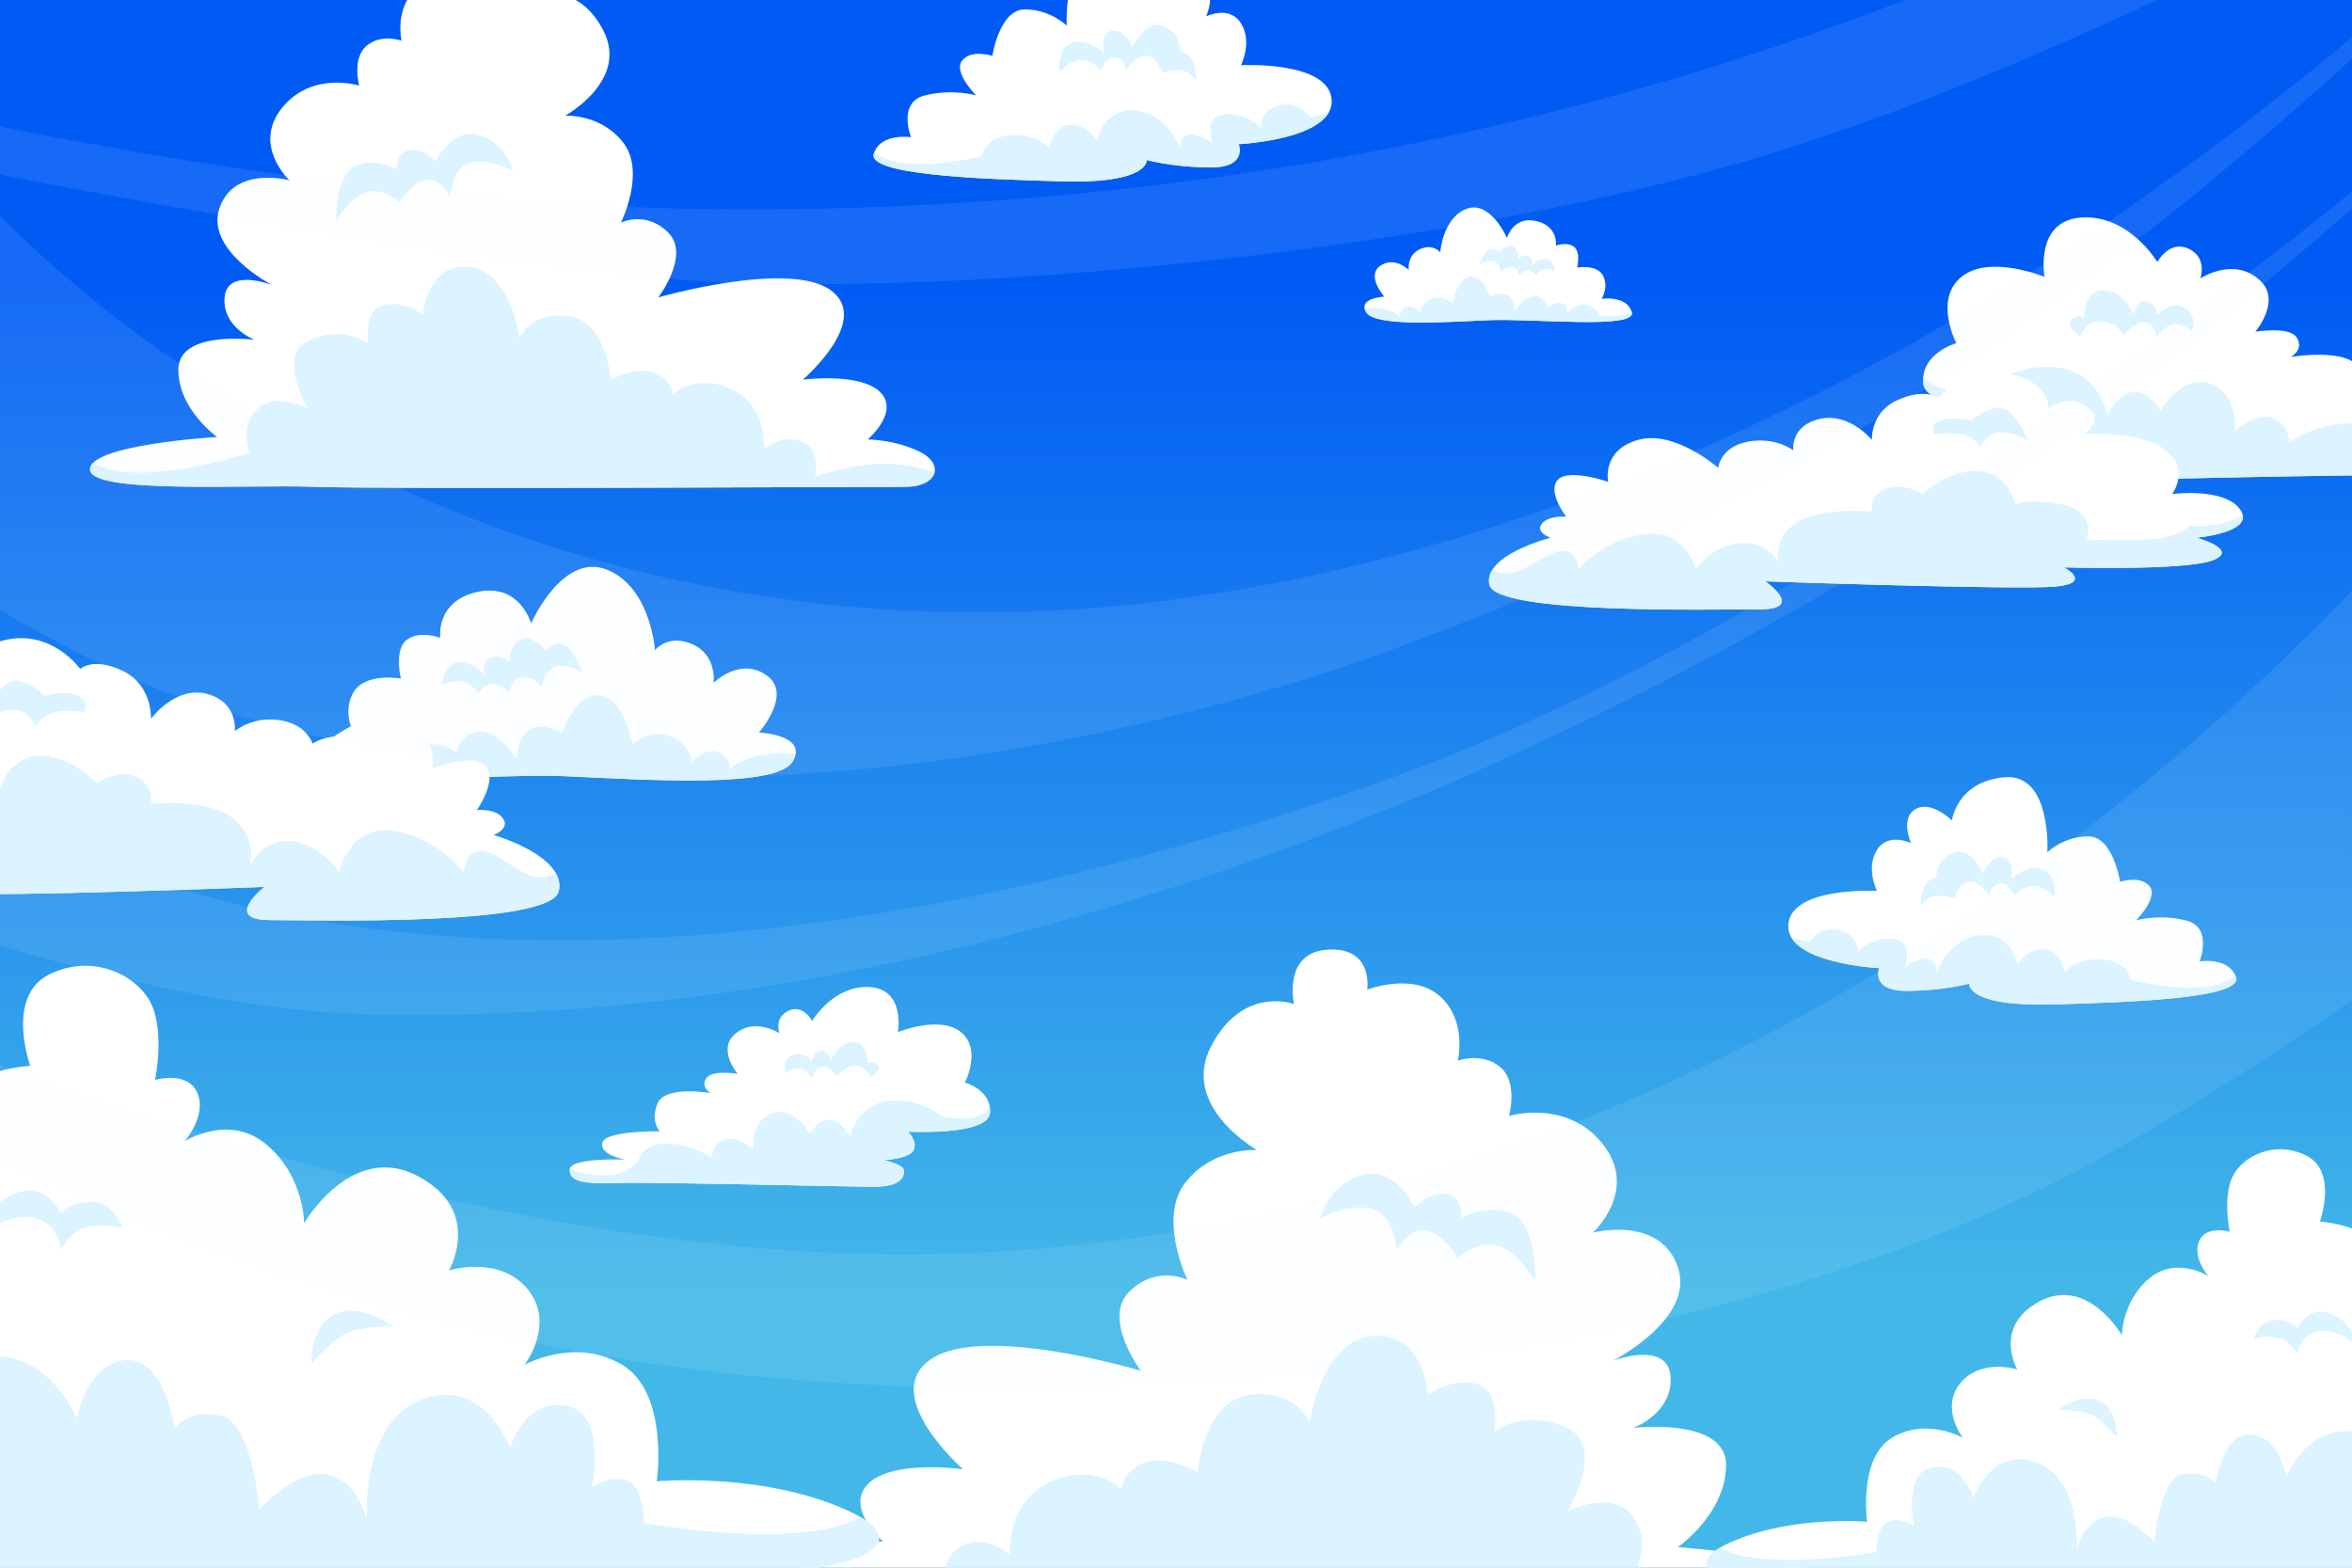 <?xml version="1.0" encoding="utf-8"?>
<!-- Generator: Adobe Illustrator 27.5.0, SVG Export Plug-In . SVG Version: 6.00 Build 0)  -->
<svg version="1.1" id="BACKGROUND" xmlns="http://www.w3.org/2000/svg" xmlns:xlink="http://www.w3.org/1999/xlink" x="0px" y="0px"
	 viewBox="0 0 750 500" style="enable-background:new 0 0 750 500;" xml:space="preserve">
<rect x="0" y="0" width="750" height="500" fill="#333333" stroke="none"/>
<g>
	<linearGradient id="SVGID_1_" gradientUnits="userSpaceOnUse" x1="375" y1="412.389" x2="375" y2="90.856">
		<stop  offset="0" style="stop-color:#43B8E8"/>
		<stop  offset="1" style="stop-color:#005BF4"/>
	</linearGradient>
	<rect x="-0.001" y="0.001" style="fill:url(#SVGID_1_);" width="750" height="500"/>
	<g>
		<defs>
			<rect id="SVGID_00000180361102795128072330000013366452398930633630_" x="-0.001" y="0.001" width="750" height="500"/>
		</defs>
		<clipPath id="SVGID_00000167364607185863476800000007937054826939148171_">
			<use xlink:href="#SVGID_00000180361102795128072330000013366452398930633630_"  style="overflow:visible;"/>
		</clipPath>
		<g style="clip-path:url(#SVGID_00000167364607185863476800000007937054826939148171_);">
			<g>
				<path style="fill:#FFFFFF;" d="M113.395,234.915c0,0-4.479-6.592-0.97-13.617c3.517-7.027,15.394-4.888,15.394-4.888
					s-2.279-9.222,1.897-12.352c4.173-3.131,10.685-0.637,10.685-0.637s-1.652-11.634,11.83-14.631
					c13.482-2.996,17.132,10.051,17.132,10.051s9.877-22.65,24-17.216c14.123,5.441,15.505,25.733,15.505,25.733
					s4.241-5.396,12.049-1.841c7.825,3.547,6.628,12.279,6.628,12.279s8.376-8.406,16.879-2.426
					c8.5,5.979-2.428,18.251-2.428,18.251s15.92,0.728,10.744,9.275c-5.186,8.55-45.775,5.889-72.061,4.68
					c-26.29-1.211-88.064,5.55-85.208-4.702C98.343,232.626,113.395,234.915,113.395,234.915z"/>
				<g>
					<path style="fill:#DBF4FF;" d="M114.062,245.269c0,0,1.566-5.214,7.825-6.779c6.262-1.567,12.002,4.693,12.002,4.693
						s-1.045-5.218,3.651-5.741c4.695-0.522,7.823,2.613,7.823,2.613s2.088-7.304,8.345-6.786
						c6.261,0.521,10.956,8.869,10.956,8.869s0.529-8.347,5.223-9.912c4.695-1.561,9.389,1.565,9.389,1.565
						s4.17-13.042,11.996-11.999c7.827,1.048,10.435,15.65,10.435,15.65s5.216-5.216,12.004-2.605
						c6.783,2.605,6.777,8.346,6.777,8.346s4.696-5.218,8.872-3.128c4.175,2.088,3.13,5.736,3.13,5.736s2.087-3.653,11.997-5.218
						c4.168-0.658,7.086-0.378,9.127,0.15c-0.14,0.669-0.39,1.375-0.874,2.172c-5.186,8.55-45.775,5.889-72.061,4.68
						c-26.267-1.211-87.933,5.536-85.208-4.677C101.914,245.866,114.062,245.269,114.062,245.269z"/>
					<path style="fill:#DBF4FF;" d="M174.178,207.586c0,0-4.004-5.219-8.02-3.614c-4.017,1.609-3.615,7.225-3.615,7.225
						s-2.01-2.403-5.619-1.603c-3.613,0.801-2.405,6.021-2.405,6.021s-2.015-3.615-7.228-4.418c-5.216-0.803-6.42,7.226-6.42,7.226
						s4.818-2.005,7.623-0.803c2.806,1.203,4.01,3.611,4.01,3.611s2.049-3.491,4.86-3.087c2.808,0.401,5.179,2.685,5.179,2.685
						s0.044-4.249,4.213-4.773c4.17-0.523,5.821,3.17,5.821,3.17s1.285-6.305,5.134-6.824c3.854-0.518,7.829,2.088,7.829,2.088
						s-2.527-7.705-5.736-8.91C176.586,204.376,174.178,207.586,174.178,207.586z"/>
				</g>
			</g>
			<g>
				<path style="fill:#FFFFFF;" d="M-17.185,277.566c0,0-40.979,1.325-50.481-2.647c-9.503-3.971,5.345-8.606,5.345-8.606
					s-20.193-1.984-14.848-10.591c5.346-8.605,23.162-5.958,23.162-5.958s-6.532-9.928,2.97-17.212
					c9.503-7.28,27.319-5.294,27.319-5.294s-7.721-5.295-1.188-10.592c6.532-5.294,13.065,0.662,13.065,0.662
					s-1.187-9.93,13.66-13.239c14.847-3.31,23.755,9.268,23.755,9.268s4.157-3.972,13.66,0.663
					c9.502,4.633,8.908,15.226,8.908,15.226s7.721-10.593,17.817-7.945c10.097,2.648,8.908,11.916,8.908,11.916
					s5.939-5.295,15.441-3.31c9.503,1.985,10.097,9.93,10.097,9.93s14.847-14.563,27.319-10.591
					c12.472,3.97,10.096,15.886,10.096,15.886s13.659-5.295,17.222-0.662c3.564,4.632-2.969,13.901-2.969,13.901
					s5.939-0.663,8.314,2.648c2.376,3.31-2.969,5.294-2.969,5.294s23.162,6.621,20.786,17.874
					c-2.375,11.254-76.612,9.268-92.053,9.268c-15.441,0-1.782-10.594-1.782-10.594s-85.52,3.311-98.585,1.987
					C-27.282,283.523-17.185,277.566-17.185,277.566z"/>
				<g>
					<path style="fill:#DBF4FF;" d="M156.824,272.271c-8.314-3.972-8.908,5.959-8.908,5.959s-8.315-11.255-22.568-13.24
						c-14.254-1.985-17.223,13.24-17.223,13.24s-5.939-9.269-15.441-9.931c-9.502-0.663-13.065,7.943-13.065,7.943
						s2.969-8.606-5.345-15.225c-8.315-6.619-26.132-4.634-26.132-4.634s1.188-5.958-4.751-8.606
						c-5.939-2.648-12.472,1.985-12.472,1.985s-9.502-9.928-19.598-8.606c-10.096,1.324-11.878,12.579-11.878,12.579
						s-4.157-2.648-16.035,0c-11.877,2.648-8.314,13.238-8.314,13.238s-9.502,0.661-20.786,0
						c-11.284-0.663-14.254-5.296-14.254-5.296c-9.45,0.728-14.951-1.735-18.005-4.106c-1.584,7.043,15.63,8.739,15.63,8.739
						s-14.848,4.636-5.345,8.606c9.502,3.973,50.481,2.647,50.481,2.647s-10.096,5.957,2.969,7.282
						c13.066,1.324,98.585-1.987,98.585-1.987s-13.659,10.594,1.782,10.594c15.441,0,89.678,1.985,92.053-9.268
						c0.455-2.152-0.03-4.136-1.103-5.934C170.782,283.162,163.429,275.425,156.824,272.271z"/>
					<path style="fill:#DBF4FF;" d="M-4.714,229.245c0,0,3.563-10.593,8.314-11.917c4.75-1.325,10.689,4.634,10.689,4.634
						s6.534-1.985,10.691,0c4.157,1.985,1.782,5.295,1.782,5.295s-4.752-1.325-9.502,0c-4.752,1.324-5.939,4.633-5.939,4.633
						s-1.188-3.97-5.345-5.294C1.819,225.272-4.714,229.245-4.714,229.245z"/>
				</g>
			</g>
			<g>
				<path style="fill:#FFFFFF;" d="M510.681,95.311c0,0,2.412-3.55,0.523-7.333c-1.895-3.785-8.29-2.633-8.29-2.633
					s1.228-4.966-1.021-6.651c-2.247-1.686-5.754-0.343-5.754-0.343s0.89-6.265-6.371-7.879c-7.26-1.613-9.226,5.412-9.226,5.412
					s-5.319-12.197-12.926-9.271c-7.605,2.93-8.35,13.857-8.35,13.857s-2.284-2.904-6.488-0.991
					c-4.214,1.911-3.569,6.612-3.569,6.612s-4.511-4.525-9.089-1.305c-4.578,3.22,1.307,9.828,1.307,9.828s-8.574,0.393-5.785,4.996
					c2.792,4.604,24.65,3.171,38.806,2.52c14.158-0.652,47.425,2.989,45.886-2.532C518.787,94.079,510.681,95.311,510.681,95.311z"
					/>
				<g>
					<path style="fill:#DBF4FF;" d="M510.323,100.888c0,0-0.844-2.809-4.214-3.651c-3.373-0.843-6.463,2.528-6.463,2.528
						s0.563-2.81-1.967-3.092c-2.528-0.281-4.213,1.406-4.213,1.406s-1.124-3.935-4.495-3.653c-3.371,0.281-5.899,4.775-5.899,4.775
						s-0.284-4.495-2.813-5.337c-2.528-0.843-5.056,0.842-5.056,0.842s-2.246-7.025-6.46-6.462
						c-4.216,0.563-5.619,8.428-5.619,8.428s-2.809-2.808-6.465-1.404c-3.653,1.404-3.649,4.496-3.649,4.496
						s-2.529-2.81-4.777-1.686c-2.249,1.124-1.686,3.09-1.686,3.09s-1.124-1.968-6.462-2.81c-2.243-0.355-3.815-0.203-4.915,0.08
						c0.077,0.36,0.211,0.741,0.472,1.17c2.792,4.604,24.65,3.171,38.806,2.52c14.146-0.652,47.355,2.981,45.886-2.518
						C516.864,101.208,510.323,100.888,510.323,100.888z"/>
					<path style="fill:#DBF4FF;" d="M477.949,80.594c0,0,2.156-2.81,4.319-1.946c2.163,0.866,1.946,3.891,1.946,3.891
						s1.083-1.295,3.026-0.864c1.944,0.432,1.295,3.243,1.295,3.243s1.085-1.947,3.893-2.379c2.81-0.432,3.457,3.891,3.457,3.891
						s-2.595-1.08-4.104-0.432c-1.513,0.649-2.16,1.944-2.16,1.944s-1.103-1.88-2.617-1.663c-1.512,0.216-2.789,1.447-2.789,1.447
						s-0.023-2.29-2.27-2.572c-2.245-0.281-3.134,1.708-3.134,1.708s-0.691-3.395-2.766-3.674c-2.075-0.279-4.215,1.124-4.215,1.124
						s1.36-4.149,3.089-4.798C476.652,78.865,477.949,80.594,477.949,80.594z"/>
				</g>
			</g>
			<g>
				<path style="fill:#FFFFFF;" d="M598.514,284.135c0,0-27.535-1.448-28.26,10.87c-0.724,12.318,28.984,13.768,28.984,13.768
					s-2.897,7.246,8.695,7.246c11.594,0,20.042-2.316,20.042-2.316s-1.202,7.389,26.334,6.664
					c27.534-0.725,60.867-2.174,58.693-8.695c-2.173-6.52-11.594-5.073-11.594-5.073s4.348-10.869-4.348-13.043
					c-8.695-2.173-15.941,0-15.941,0s7.246-7.245,4.348-10.868c-2.898-3.624-9.42-1.449-9.42-1.449s-2.174-14.492-10.145-14.492
					c-7.972,0-13.043,5.071-13.043,5.071s1.449-25.361-13.768-23.912c-15.218,1.45-16.666,13.769-16.666,13.769
					s-6.523-6.523-11.594-3.624c-5.072,2.9-1.449,10.87-1.449,10.87s-7.247-3.624-10.87,2.173
					C594.891,276.89,598.514,284.135,598.514,284.135z"/>
				<g>
					<path style="fill:#DBF4FF;" d="M679.426,312.487c0,0-0.81-6.077-9.317-6.482c-8.508-0.404-11.749,4.051-11.749,4.051
						s-1.215-6.887-6.481-7.291c-5.268-0.404-8.509,4.861-8.509,4.861s-2.026-10.533-12.153-9.318
						c-10.127,1.215-13.774,12.152-13.774,12.152s0.811-3.239-2.025-4.455c-2.835-1.215-8.102,2.432-8.102,2.432
						s3.242-7.699-3.24-8.914c-6.482-1.215-11.749,4.053-11.749,4.053s0.405-5.268-5.672-6.888c-6.076-1.62-9.723,3.645-9.723,3.645
						c-2.474-0.275-4.424-0.972-5.935-1.77c4.521,9.045,28.242,10.21,28.242,10.21s-2.897,7.246,8.695,7.246
						c11.594,0,20.042-2.316,20.042-2.316s-1.202,7.389,26.334,6.664c27.534-0.725,60.867-2.174,58.693-8.695
						c-0.048-0.146-0.118-0.267-0.174-0.405C703.581,318.937,679.426,312.487,679.426,312.487z"/>
					<path style="fill:#DBF4FF;" d="M617.542,279.73c0,0-0.354-5.674,5.319-7.802c5.673-2.127,9.574,6.738,9.574,6.738
						s1.773-5.676,6.029-5.32c4.255,0.355,2.837,7.093,2.837,7.093s4.964-4.966,9.93-3.191c4.964,1.774,3.899,9.221,3.899,9.221
						s-2.835-3.901-6.736-3.901c-3.901,0-6.029,3.191-6.029,3.191s-1.773-4.611-4.964-3.901c-3.192,0.71-2.838,4.256-2.838,4.256
						s-2.836-4.965-6.384-4.965c-3.546,0-4.965,5.32-4.965,5.32s-3.9-1.064-6.384-0.71c-2.481,0.354-4.255,3.191-4.255,3.191
						S611.869,281.147,617.542,279.73z"/>
				</g>
			</g>
			<g>
				<path style="fill:#FFFFFF;" d="M197.328,377.288c11.139-0.349,72.51,1.216,81.5,1.216c8.991,0,9.698-3.653,9.349-5.393
					c-0.348-1.739-6.266-3.133-6.266-3.133s8.006-0.349,9.398-3.132c1.393-2.785-1.741-5.917-1.741-5.917s25.411,1.393,26.106-5.919
					c0.697-7.31-8.006-9.745-8.006-9.745s5.555-10.547-1.226-16.064c-6.78-5.517-20.137,0-20.137,0s2.518-13.666-8.99-14.384
					c-11.507-0.721-18.34,10.787-18.34,10.787s-2.876-5.394-7.551-3.235c-4.674,2.157-2.877,7.19-2.877,7.19
					s-8.407-5.528-14.672,0.738c-4.886,4.885,1.367,12.208,1.367,12.208s-8.271-1.439-10.069,1.438
					c-1.798,2.878,1.439,4.677,1.439,4.677s-14.385-2.519-16.901,3.235c-2.518,5.754,0.719,8.989,0.719,8.989
					s-17.26-0.358-18.34,3.597c-1.078,3.955,7.192,5.392,7.192,5.392s-17.62-0.718-17.62,3.237
					C181.664,377.026,186.189,377.635,197.328,377.288z"/>
				<g>
					<path style="fill:#DBF4FF;" d="M300.36,356.055c0,0-7.31-6.267-17.404-4.874c-10.094,1.392-11.835,11.486-11.835,11.486
						s-2.784-5.568-6.613-5.568c-3.83,0-6.266,4.525-6.266,4.525s-4.873-8.702-11.834-6.614c-6.962,2.09-6.266,11.488-6.266,11.488
						s-5.221-4.524-9.05-3.134c-3.829,1.392-4.177,5.917-4.177,5.917s-5.569-4.177-13.575-4.525
						c-8.006-0.349-9.398,4.525-9.398,4.525s-2.437,6.267-13.227,5.569c-4.572-0.294-7.319-1.216-8.982-2.178
						c-0.042,0.128-0.069,0.259-0.069,0.397c0,3.956,4.526,4.566,15.664,4.218c11.139-0.349,72.51,1.216,81.5,1.216
						c8.991,0,9.698-3.653,9.349-5.393c-0.348-1.739-6.266-3.133-6.266-3.133s8.006-0.349,9.398-3.132
						c1.393-2.785-1.741-5.917-1.741-5.917s25.411,1.393,26.106-5.919c0.058-0.603,0.031-1.158-0.029-1.696
						C311.289,358.947,300.36,356.055,300.36,356.055z"/>
					<path style="fill:#DBF4FF;" d="M250.541,342.406c0,0-1.466-4.399,2.2-5.865c3.667-1.468,6.11,1.954,6.11,1.954
						s0.733-3.422,3.178-3.422c2.444,0,2.689,3.422,2.689,3.422s2.444-6.11,7.332-6.11c4.888,0,4.643,6.844,4.643,6.844
						s0.978-1.222,2.933,0.244c1.956,1.468-1.955,4.155-1.955,4.155s-1.466-4.155-5.378-3.666c-3.91,0.488-5.132,3.422-5.132,3.422
						s-2.688-3.422-5.132-3.178c-2.444,0.244-2.934,3.666-2.934,3.666s-1.956-3.177-4.399-3.177
						C252.253,340.695,250.541,342.406,250.541,342.406z"/>
				</g>
			</g>
			<g>
				<path style="fill:#FFFFFF;" d="M412.629,320.226c0,0-3.702-16.546,10.871-17.359c14.575-0.809,12.484,12.763,12.484,12.763
					s14.629-5.666,23.281,2.196c8.652,7.864,5.602,20.453,5.602,20.453s7.798-2.827,13.571,2.092
					c5.771,4.919,2.74,15.565,2.74,15.565s18.514-5.622,30.004,9.069c11.492,14.69-3.221,28.123-3.221,28.123
					s21.424-5.59,27.065,10.98c5.646,16.57-20.718,29.875-20.718,29.875s17.551-6.604,18.396,5.057
					c0.843,11.662-11.833,16.379-11.833,16.379s29.714-3.558,29.543,11.977c-0.171,15.534-15.395,26.05-15.395,26.05
					s49.484,3.456,49.379,13.165c-0.107,9.709-61.233,5.152-87.459,5.838c-26.225,0.683-217.486-2.387-230.108-2.525
					c-12.621-0.138-15.438-8.909-5.676-13.657c9.763-4.749,20.442-4.632,20.442-4.632s-12.504-10.816-4.652-18.5
					c7.853-7.681,30.152-4.523,30.152-4.523s-26.93-23.601-10.296-35.073c16.634-11.468,66.961,3.65,66.961,3.65
					s-12.439-16.642-3.606-25.285c8.835-8.643,18.492-3.682,18.492-3.682s-9.54-19.627-0.672-31.031
					c8.868-11.405,22.84-10.403,22.84-10.403s-24.71-13.902-14.553-33.25C396.423,314.184,412.629,320.226,412.629,320.226z"/>
				<g>
					<path style="fill:#DBF4FF;" d="M522.22,499.5c0,0,4.369-9.895-2.652-17.072c-7.023-7.181-19.884-0.218-19.884-0.218
						s13.016-21.164-0.412-26.991c-13.43-5.831-22.739,1.17-22.739,1.17s2.269-12.759-5.519-14.975
						c-7.786-2.216-15.659,3.379-15.659,3.379s-1.203-19.898-17.55-18.656c-16.348,1.239-20.186,27.474-20.186,27.474
						s-4.144-10.697-19.079-8.73c-14.935,1.967-16.603,24.673-16.603,24.673s-9.88-5.789-17.012-3.027
						c-7.132,2.763-7.194,8.444-7.194,8.444s-8.428-8.615-22.699-2.381c-14.271,6.235-13.039,23.295-13.039,23.295
						s-7.03-6.471-14.881-3.005c-7.849,3.465-5.117,13.436-5.117,13.436s-12.025-4.394-24.799-5.242
						c-7.327-0.489-15.844,1.347-21.778,3.001c0.622,3.143,4.557,5.774,11.417,5.85c12.623,0.139,203.884,3.208,230.108,2.525
						c26.226-0.686,87.352,3.871,87.459-5.838c0.009-0.878-0.4-1.705-1.131-2.484C565.867,514.239,522.22,499.5,522.22,499.5z"/>
					<path style="fill:#DBF4FF;" d="M420.987,388.596c0,0,2.349-10.469,13.078-13.768c10.731-3.301,16.974,10.263,16.974,10.263
						s5.743-5.618,10.699-4.145c4.953,1.476,4.343,7.514,4.343,7.514s8.986-5.064,16.548-1.006
						c7.561,4.057,6.927,21.209,6.927,21.209s-4.791-8.657-11.239-11.103c-6.447-2.446-13.545,3.633-13.545,3.633
						s-3.679-7.045-9.568-8.686c-5.891-1.64-9.873,6.363-9.873,6.363s-0.594-12.451-8.8-13.595
						C428.323,384.131,420.987,388.596,420.987,388.596z"/>
				</g>
			</g>
			<g>
				<path style="fill:#FFFFFF;" d="M175.299,502.565c0,0-159.633,3.013-181.719,5.02c-22.088,2.006-45.181-1.005-40.16-7.027
					c5.019-6.024,18.072-7.028,18.072-7.028s-16.064-6.025-45.179-4.017c-29.116,2.01-63.252,3.013-66.264-7.027
					c-3.011-10.039,25.1-16.063,25.1-16.063s-6.022-14.056,12.048-20.08c18.072-6.025,46.183-6.025,46.183-6.025
					s-10.04-7.027-5.021-13.05c5.021-6.025,13.053-2.007,13.053-2.007s-9.035-17.07-2.008-28.113
					c7.028-11.044,35.14-15.061,35.14-15.061s-16.064-17.065-5.02-29.115C-9.433,340.926,9.643,339.92,9.643,339.92
					s-8.032-22.086,6.023-29.118c14.057-7.023,28.563,0.38,32.721,9.731c4.156,9.355,1.038,23.901,1.038,23.901
					s10.392-3.116,13.51,4.159c3.118,7.274-4.097,15.42-4.097,15.42s14.055-9.033,26.103,1.007
					c12.048,10.037,12.048,25.099,12.048,25.099s15.059-26.105,36.143-15.062c21.084,11.045,10.04,30.122,10.04,30.122
					s16.064-5.023,25.1,6.021c9.036,11.046-1.004,24.097-1.004,24.097s16.064-9.036,31.124,0
					c15.059,9.036,11.044,37.147,11.044,37.147s33.13-3.012,60.237,9.035c27.109,12.048-4.015,20.079-22.086,19.076
					C229.515,499.551,175.299,502.565,175.299,502.565z"/>
				<g>
					<path style="fill:#DBF4FF;" d="M274.461,483.92c-19.589,10.855-69.156,1.85-69.156,1.85s0-11.432-5.194-13.511
						c-5.196-2.079-11.432,2.079-11.432,2.079s5.196-23.902-8.314-25.98c-13.51-2.079-17.666,13.51-17.666,13.51
						s-8.314-22.863-28.059-15.589c-19.745,7.275-17.666,38.45-17.666,38.45s-3.118-13.51-13.51-14.549
						c-10.392-1.04-20.784,11.43-20.784,11.43s-2.079-28.056-12.471-30.136c-10.393-2.076-14.55,4.158-14.55,4.158
						s-3.117-22.863-15.587-21.824c-12.471,1.039-15.589,18.705-15.589,18.705s-10.391-25.98-34.293-18.705
						c-23.901,7.274-21.823,35.332-21.823,35.332s-7.275-12.469-20.785-9.351c-13.508,3.115-7.273,15.586-7.273,15.586
						s-4.157,6.234-45.725,9.354c-20.665,1.553-30.281-0.753-34.733-3.461c0.023,0.4,0.077,0.801,0.2,1.217
						c3.012,10.04,37.148,9.037,66.264,7.027c29.115-2.009,45.179,4.017,45.179,4.017s-13.053,1.004-18.072,7.028
						c-5.021,6.022,18.072,9.033,40.16,7.027c22.085-2.007,181.719-5.02,181.719-5.02s54.216-3.014,72.287-2.008
						C264.407,501.492,292.512,494.592,274.461,483.92z"/>
					<path style="fill:#DBF4FF;" d="M-5.656,394.249c0,0-0.895-8.459,9.832-13.291c10.724-4.833,15.194,6.039,15.194,6.039
						s2.68-3.623,9.831-3.623c7.151,0,9.832,8.457,9.832,8.457s-4.156-1.861-10.725-0.603c-5.416,1.037-8.938,7.248-8.938,7.248
						s-0.602-8.981-9.436-10.208C1.102,387.043-5.656,394.249-5.656,394.249z"/>
					<path style="fill:#DBF4FF;" d="M99.298,434.847c0,0-0.65-11.079,7.146-15.512c7.797-4.432,18.842,3.69,18.842,3.69
						s-10.395,0-14.943,2.217C105.796,427.461,99.298,434.847,99.298,434.847z"/>
				</g>
			</g>
			<g>
				<path style="fill:#FFFFFF;" d="M395.737,20.791c0,0,28.161-1.482,28.901,11.116c0.741,12.598-29.643,14.081-29.643,14.081
					s2.964,7.411-8.894,7.411c-11.856,0-20.496-2.37-20.496-2.37s1.229,7.557-26.932,6.816c-28.161-0.741-62.251-2.223-60.028-8.894
					c2.223-6.669,11.858-5.188,11.858-5.188s-4.447-11.116,4.446-13.339c8.892-2.223,16.303,0,16.303,0s-7.411-7.411-4.446-11.116
					c2.965-3.706,9.634-1.482,9.634-1.482s2.223-14.821,10.375-14.821c8.152,0,13.339,5.187,13.339,5.187
					s-1.482-25.938,14.08-24.455c15.563,1.482,17.045,14.081,17.045,14.081s6.67-6.67,11.857-3.706
					c5.188,2.965,1.482,11.116,1.482,11.116s7.411-3.706,11.116,2.223C399.442,13.38,395.737,20.791,395.737,20.791z"/>
				<g>
					<path style="fill:#DBF4FF;" d="M312.986,49.786c0,0,0.829-6.216,9.529-6.63c8.702-0.414,12.016,4.143,12.016,4.143
						s1.243-7.044,6.628-7.458c5.387-0.414,8.701,4.972,8.701,4.972s2.072-10.773,12.43-9.53
						c10.357,1.243,14.087,12.429,14.087,12.429s-0.828-3.313,2.072-4.557c2.898-1.243,8.286,2.486,8.286,2.486
						s-3.316-7.874,3.313-9.116c6.631-1.243,12.017,4.144,12.017,4.144s-0.414-5.387,5.801-7.043
						c6.215-1.657,9.943,3.729,9.943,3.729c2.53-0.282,4.524-0.994,6.069-1.81c-4.622,9.25-28.884,10.441-28.884,10.441
						s2.964,7.411-8.894,7.411c-11.856,0-20.496-2.37-20.496-2.37s1.229,7.557-26.932,6.816
						c-28.161-0.741-62.251-2.223-60.028-8.894c0.05-0.149,0.122-0.272,0.178-0.414C288.283,56.382,312.986,49.786,312.986,49.786z"
						/>
					<path style="fill:#DBF4FF;" d="M376.277,16.285c0,0,0.362-5.803-5.441-7.979c-5.802-2.176-9.791,6.891-9.791,6.891
						s-1.814-5.804-6.167-5.441c-4.352,0.365-2.9,7.254-2.9,7.254s-5.077-5.078-10.156-3.264c-5.077,1.814-3.988,9.43-3.988,9.43
						s2.9-3.99,6.89-3.99c3.989,0,6.166,3.264,6.166,3.264s1.814-4.716,5.077-3.99c3.265,0.726,2.901,4.353,2.901,4.353
						s2.9-5.078,6.529-5.078c3.626,0,5.077,5.441,5.077,5.441s3.99-1.087,6.529-0.726c2.537,0.363,4.352,3.264,4.352,3.264
						S382.079,17.734,376.277,16.285z"/>
				</g>
			</g>
			<g>
				<path style="fill:#FFFFFF;" d="M769.066,151.592c-14.659-0.458-95.432,1.601-107.266,1.601c-11.831,0-12.761-4.809-12.305-7.099
					c0.458-2.289,8.247-4.124,8.247-4.124s-10.537-0.458-12.369-4.122c-1.833-3.665,2.29-7.787,2.29-7.787
					s-33.443,1.833-34.358-7.789c-0.918-9.621,10.536-12.827,10.536-12.827s-7.311-13.882,1.614-21.143
					c8.923-7.261,26.503,0,26.503,0s-3.313-17.985,11.831-18.932c15.144-0.947,24.137,14.199,24.137,14.199s3.787-7.1,9.94-4.259
					c6.153,2.84,3.787,9.464,3.787,9.464s11.063-7.276,19.31,0.971c6.431,6.429-1.799,16.068-1.799,16.068
					s10.884-1.895,13.251,1.892c2.367,3.786-1.894,6.154-1.894,6.154s18.933-3.313,22.245,4.259
					c3.313,7.573-0.947,11.831-0.947,11.831s22.718-0.473,24.138,4.733c1.42,5.206-9.464,7.098-9.464,7.098s23.19-0.946,23.19,4.26
					C789.682,151.249,783.724,152.05,769.066,151.592z"/>
				<g>
					<path style="fill:#DBF4FF;" d="M633.463,123.647c0,0,9.619-8.247,22.904-6.414c13.285,1.832,15.577,15.118,15.577,15.118
						s3.664-7.33,8.702-7.33c5.042,0,8.247,5.955,8.247,5.955s6.414-11.452,15.576-8.704c9.162,2.749,8.246,15.118,8.246,15.118
						s6.872-5.954,11.911-4.123c5.039,1.832,5.497,7.788,5.497,7.788s7.33-5.497,17.867-5.956
						c10.536-0.459,12.368,5.956,12.368,5.956s3.209,8.247,17.409,7.33c6.018-0.387,9.635-1.6,11.823-2.866
						c0.054,0.167,0.09,0.341,0.09,0.522c0,5.207-5.958,6.008-20.616,5.551c-14.659-0.458-95.432,1.601-107.266,1.601
						c-11.831,0-12.761-4.809-12.305-7.099c0.458-2.289,8.247-4.124,8.247-4.124s-10.537-0.458-12.369-4.122
						c-1.833-3.665,2.29-7.787,2.29-7.787s-33.443,1.833-34.358-7.789c-0.076-0.794-0.042-1.525,0.037-2.233
						C619.081,127.453,633.463,123.647,633.463,123.647z"/>
					<path style="fill:#DBF4FF;" d="M699.03,105.684c0,0,1.929-5.79-2.896-7.72c-4.824-1.931-8.041,2.573-8.041,2.573
						s-0.965-4.503-4.184-4.503c-3.215,0-3.538,4.503-3.538,4.503s-3.216-8.042-9.648-8.042c-6.435,0-6.112,9.007-6.112,9.007
						s-1.287-1.608-3.859,0.322c-2.574,1.93,2.572,5.468,2.572,5.468s1.931-5.469,7.077-4.825c5.146,0.643,6.756,4.504,6.756,4.504
						s3.538-4.504,6.753-4.182c3.218,0.321,3.863,4.825,3.863,4.825s2.573-4.182,5.789-4.182
						C696.778,103.432,699.03,105.684,699.03,105.684z"/>
				</g>
			</g>
			<g>
				<path style="fill:#FFFFFF;" d="M170.972-1.321c0,0,3.179-13.512-8.743-14.308c-11.924-0.793-10.334,10.334-10.334,10.334
					s-11.923-4.768-19.076,1.59c-7.153,6.358-4.769,16.691-4.769,16.691s-6.358-2.384-11.128,1.59
					c-4.768,3.975-2.383,12.717-2.383,12.717s-15.104-4.769-24.641,7.154c-9.539,11.921,2.384,23.048,2.384,23.048
					s-17.487-4.767-22.254,8.745c-4.77,13.513,16.691,24.64,16.691,24.64s-14.307-5.563-15.103,3.974
					c-0.794,9.538,9.538,13.512,9.538,13.512s-24.289-3.178-24.289,9.539s12.367,21.461,12.367,21.461s-40.537,2.383-40.537,10.332
					c0,7.948,50.075,4.768,71.537,5.564c21.46,0.794,178.042,0,188.376,0c10.332,0,12.717-7.154,4.769-11.127
					c-7.949-3.976-16.692-3.976-16.692-3.976s10.333-8.742,3.975-15.102c-6.359-6.357-24.641-3.974-24.641-3.974
					s22.254-19.076,8.743-28.616c-13.513-9.537-54.843,2.385-54.843,2.385s10.331-13.511,3.179-20.664
					c-7.154-7.153-15.103-3.18-15.103-3.18s7.985-15.98,0.829-25.395c-7.157-9.414-18.603-8.72-18.603-8.72
					s20.35-11.158,12.21-27.087C184.291-6.121,170.972-1.321,170.972-1.321z"/>
				<g>
					<path style="fill:#DBF4FF;" d="M79.656,144.438c0,0-3.488-8.139,2.324-13.951c5.813-5.814,16.277,0,16.277,0
						s-10.463-17.44,0.58-22.09c11.045-4.652,18.603,1.162,18.603,1.162s-1.743-10.463,4.651-12.207
						c6.394-1.744,12.788,2.906,12.788,2.906s1.164-16.276,14.534-15.112c13.369,1.161,16.276,22.67,16.276,22.67
						s3.488-8.719,15.695-6.976c12.206,1.744,13.37,20.345,13.37,20.345s8.139-4.65,13.952-2.325
						c5.813,2.325,5.813,6.976,5.813,6.976s6.977-6.976,18.602-1.744c11.626,5.232,10.463,19.184,10.463,19.184
						s5.813-5.233,12.208-2.326c6.394,2.907,4.068,11.044,4.068,11.044s9.883-3.488,20.346-4.068
						c6.001-0.335,12.956,1.244,17.799,2.652c-0.537,2.567-3.782,4.686-9.397,4.686c-10.334,0-166.917,0.794-188.376,0
						c-21.461-0.796-71.537,2.384-71.537-5.564c0-0.719,0.342-1.393,0.948-2.023C43.797,156.11,79.656,144.438,79.656,144.438z"/>
					<path style="fill:#DBF4FF;" d="M163.516,54.567c0,0-1.828-8.59-10.582-11.387c-8.754-2.797-13.985,8.248-13.985,8.248
						s-4.65-4.65-8.721-3.487c-4.068,1.163-3.622,6.111-3.622,6.111s-7.311-4.226-13.536-0.972
						c-6.225,3.252-5.861,17.298-5.861,17.298s4-7.043,9.3-8.987c5.299-1.944,11.055,3.095,11.055,3.095s3.074-5.733,7.91-7.023
						c4.837-1.289,8.025,5.297,8.025,5.297s0.597-10.187,7.324-11.049C157.551,50.847,163.516,54.567,163.516,54.567z"/>
				</g>
			</g>
			<g>
				<path style="fill:#FFFFFF;" d="M620.056,507.131c0,0,115.358,2.177,131.318,3.628c15.961,1.449,32.649-0.727,29.021-5.079
					c-3.626-4.353-13.06-5.078-13.06-5.078s11.609-4.355,32.649-2.903c21.04,1.452,45.707,2.177,47.885-5.078
					c2.175-7.255-18.138-11.608-18.138-11.608s4.352-10.156-8.707-14.51c-13.06-4.354-33.375-4.354-33.375-4.354
					s7.256-5.078,3.629-9.43c-3.629-4.354-9.432-1.451-9.432-1.451s6.529-12.335,1.451-20.315
					c-5.079-7.981-25.394-10.884-25.394-10.884s11.608-12.332,3.628-21.04c-7.982-8.704-21.767-9.431-21.767-9.431
					s5.805-15.96-4.352-21.042c-10.158-5.075-20.641,0.273-23.645,7.032c-3.004,6.761-0.751,17.272-0.751,17.272
					s-7.51-2.252-9.763,3.006c-2.254,5.257,2.961,11.143,2.961,11.143s-10.157-6.528-18.864,0.728
					c-8.706,7.254-8.706,18.138-8.706,18.138s-10.882-18.865-26.119-10.884c-15.235,7.98-7.254,21.767-7.254,21.767
					s-11.61-3.63-18.139,4.352c-6.53,7.982,0.725,17.413,0.725,17.413s-11.607-6.529-22.491,0
					c-10.882,6.53-7.981,26.845-7.981,26.845s-23.942-2.176-43.53,6.529c-19.59,8.707,2.901,14.51,15.96,13.785
					C580.878,504.954,620.056,507.131,620.056,507.131z"/>
				<g>
					<path style="fill:#DBF4FF;" d="M548.398,493.658c14.156,7.846,49.975,1.337,49.975,1.337s0-8.261,3.754-9.764
						c3.754-1.502,8.26,1.503,8.26,1.503s-3.754-17.273,6.01-18.774c9.763-1.504,12.766,9.762,12.766,9.762
						s6.008-16.521,20.276-11.266c14.269,5.258,12.767,27.787,12.767,27.787s2.253-9.764,9.764-10.514
						c7.51-0.752,15.019,8.26,15.019,8.26s1.503-20.275,9.012-21.777c7.511-1.502,10.515,3.004,10.515,3.004
						s2.253-16.521,11.264-15.771c9.013,0.751,11.266,13.517,11.266,13.517s7.51-18.774,24.782-13.517
						c17.271,5.257,15.771,25.532,15.771,25.532s5.257-9.011,15.02-6.758c9.763,2.252,5.257,11.264,5.257,11.264
						s3.004,4.506,33.043,6.76c14.934,1.121,21.883-0.544,25.1-2.501c-0.016,0.289-0.057,0.579-0.144,0.879
						c-2.178,7.255-26.845,6.53-47.885,5.078c-21.04-1.451-32.649,2.903-32.649,2.903s9.434,0.726,13.06,5.078
						c3.629,4.353-13.06,6.528-29.021,5.079c-15.96-1.451-131.318-3.628-131.318-3.628s-39.179-2.178-52.238-1.451
						C555.663,506.355,535.352,501.371,548.398,493.658z"/>
					<path style="fill:#DBF4FF;" d="M750.823,428.857c0,0,0.647-6.112-7.105-9.604c-7.749-3.492-10.98,4.364-10.98,4.364
						s-1.938-2.619-7.104-2.619c-5.168,0-7.104,6.111-7.104,6.111s3.003-1.345,7.75-0.435c3.913,0.749,6.458,5.238,6.458,5.238
						s0.435-6.491,6.819-7.377C745.939,423.651,750.823,428.857,750.823,428.857z"/>
					<path style="fill:#DBF4FF;" d="M674.977,458.196c0,0,0.47-8.007-5.164-11.21c-5.635-3.203-13.615,2.668-13.615,2.668
						s7.512,0,10.798,1.601C670.282,452.858,674.977,458.196,674.977,458.196z"/>
				</g>
			</g>
			<g>
				<path style="fill:#FFFFFF;" d="M658.153,180.96c0,0,38.422,1.114,47.332-2.228c8.91-3.339-5.012-7.239-5.012-7.239
					s18.934-1.67,13.922-8.909c-5.013-7.239-21.717-5.012-21.717-5.012s6.124-8.352-2.786-14.479
					c-8.908-6.124-25.613-4.454-25.613-4.454s7.238-4.454,1.113-8.91c-6.125-4.454-12.25,0.557-12.25,0.557
					s1.113-8.353-12.808-11.137c-13.921-2.784-22.273,7.796-22.273,7.796s-3.898-3.341-12.808,0.557
					c-8.909,3.897-8.352,12.808-8.352,12.808s-7.239-8.91-16.706-6.683c-9.466,2.227-8.352,10.023-8.352,10.023
					s-5.569-4.454-14.479-2.784c-8.909,1.669-9.467,8.353-9.467,8.353s-13.921-12.251-25.615-8.909
					c-11.692,3.34-9.465,13.364-9.465,13.364s-12.807-4.455-16.149-0.557c-3.341,3.896,2.784,11.693,2.784,11.693
					s-5.568-0.558-7.796,2.228c-2.228,2.784,2.784,4.454,2.784,4.454s-21.717,5.569-19.489,15.035
					c2.226,9.467,71.832,7.796,86.31,7.796c14.477,0,1.671-8.911,1.671-8.911s80.185,2.786,92.435,1.671
					C667.621,185.972,658.153,180.96,658.153,180.96z"/>
				<g>
					<path style="fill:#DBF4FF;" d="M494.999,176.505c7.796-3.34,8.353,5.013,8.353,5.013s7.797-9.467,21.16-11.137
						c13.365-1.669,16.148,11.137,16.148,11.137s5.568-7.796,14.477-8.353c8.91-0.558,12.25,6.682,12.25,6.682
						s-2.783-7.239,5.012-12.807c7.796-5.567,24.502-3.897,24.502-3.897s-1.114-5.012,4.454-7.239
						c5.568-2.227,11.694,1.67,11.694,1.67s8.909-8.352,18.375-7.239c9.467,1.114,11.138,10.581,11.138,10.581s3.896-2.228,15.033,0
						c11.138,2.228,7.796,11.136,7.796,11.136s8.909,0.557,19.489,0c10.58-0.557,13.364-4.455,13.364-4.455
						c8.86,0.612,14.019-1.46,16.882-3.454c1.485,5.924-14.654,7.352-14.654,7.352s13.922,3.899,5.012,7.239
						c-8.91,3.342-47.332,2.228-47.332,2.228s9.468,5.011-2.783,6.125c-12.25,1.114-92.435-1.671-92.435-1.671
						s12.806,8.911-1.671,8.911c-14.478,0-84.084,1.671-86.31-7.796c-0.426-1.81,0.028-3.478,1.035-4.992
						C481.914,185.667,488.808,179.159,494.999,176.505z"/>
					<path style="fill:#DBF4FF;" d="M646.459,140.312c0,0-3.34-8.91-7.796-10.024c-4.454-1.114-10.021,3.898-10.021,3.898
						s-6.127-1.67-10.024,0c-3.897,1.67-1.67,4.454-1.67,4.454s4.454-1.114,8.908,0c4.456,1.114,5.569,3.897,5.569,3.897
						s1.113-3.339,5.012-4.453C640.334,136.97,646.459,140.312,646.459,140.312z"/>
				</g>
			</g>
		</g>
		<g style="opacity:0.1;clip-path:url(#SVGID_00000167364607185863476800000007937054826939148171_);">
			<path style="fill:#DEF4FF;" d="M-8.373,59.984c0,0,157.506,184.78,431.497,122.531
				c108.945-24.751,193.878-74.141,252.944-114.405c58.848-40.761,91.866-72.175,92.11-71.784c-0.915,2.584-1.846,5.165-2.789,7.742
				c0.038,0.316-19.125,19.615-69.088,60.909c-50.587,39.662-131.973,101.321-270.745,148.651
				c-139.283,45.003-260.876,42.12-359.52,11.702C-32.921,194.683-164.252,65.607-164.252,65.607L-8.373,59.984z"/>
		</g>
		<path style="opacity:0.1;clip-path:url(#SVGID_00000167364607185863476800000007937054826939148171_);fill:#DEF4FF;" d="
			M690.006,106.938c-53.45,37.8-148.196,106.556-250.888,142.762C129.475,358.867-2.593,256.023-2.593,256.023l-114.256,2.02
			c0,0,136.488,62.87,233.954,65.476c97.146,2.508,214.102-17.663,344.171-73.232c129.394-57.043,202.542-113.28,247.902-149.135
			c44.628-36.838,61.465-53.293,61.402-53.498c0.697-1.905,1.385-3.808,2.053-5.71C772.369,41.726,743.208,68.842,690.006,106.938z"
			/>
		<path style="opacity:0.1;clip-path:url(#SVGID_00000167364607185863476800000007937054826939148171_);fill:#DEF4FF;" d="
			M848.937,62.399c0,0-178.734,312.416-527.065,336.574c-115.521,8.01-234.68-28.996-298.105-50.592
			c-63.21-22.131-104.273-46.17-104.273-46.17s2.007,26.523,3.079,28.723c-0.029,0.316,20.74,13.297,74.614,38.496
			c54.481,23.455,143.72,67.273,291.267,72.705c148.01,3.051,282.589-17.461,385.481-74.996
			c103.215-57.846,235.488-170.991,235.488-170.991L848.937,62.399z"/>
		<path style="opacity:0.1;clip-path:url(#SVGID_00000167364607185863476800000007937054826939148171_);fill:#DEF4FF;" d="
			M790.066-99.614c0,0-199.003,167.453-555.365,166.402C116.514,66.438-2.957,40.73-66.446,25.983
			C-129.688,10.947-170.251-4.232-170.251-4.232s-0.232,10.577,0.743,11.854c-0.048,0.176,29.67,12.468,83.229,28.832
			c54.272,15.414,231.922,47.652,306.803,53.021c74.881,5.368,234.353-7.46,340.3-39.314C676.59,15.354,816.14-66.932,816.14-66.932
			L790.066-99.614z"/>
	</g>
</g>
</svg>
